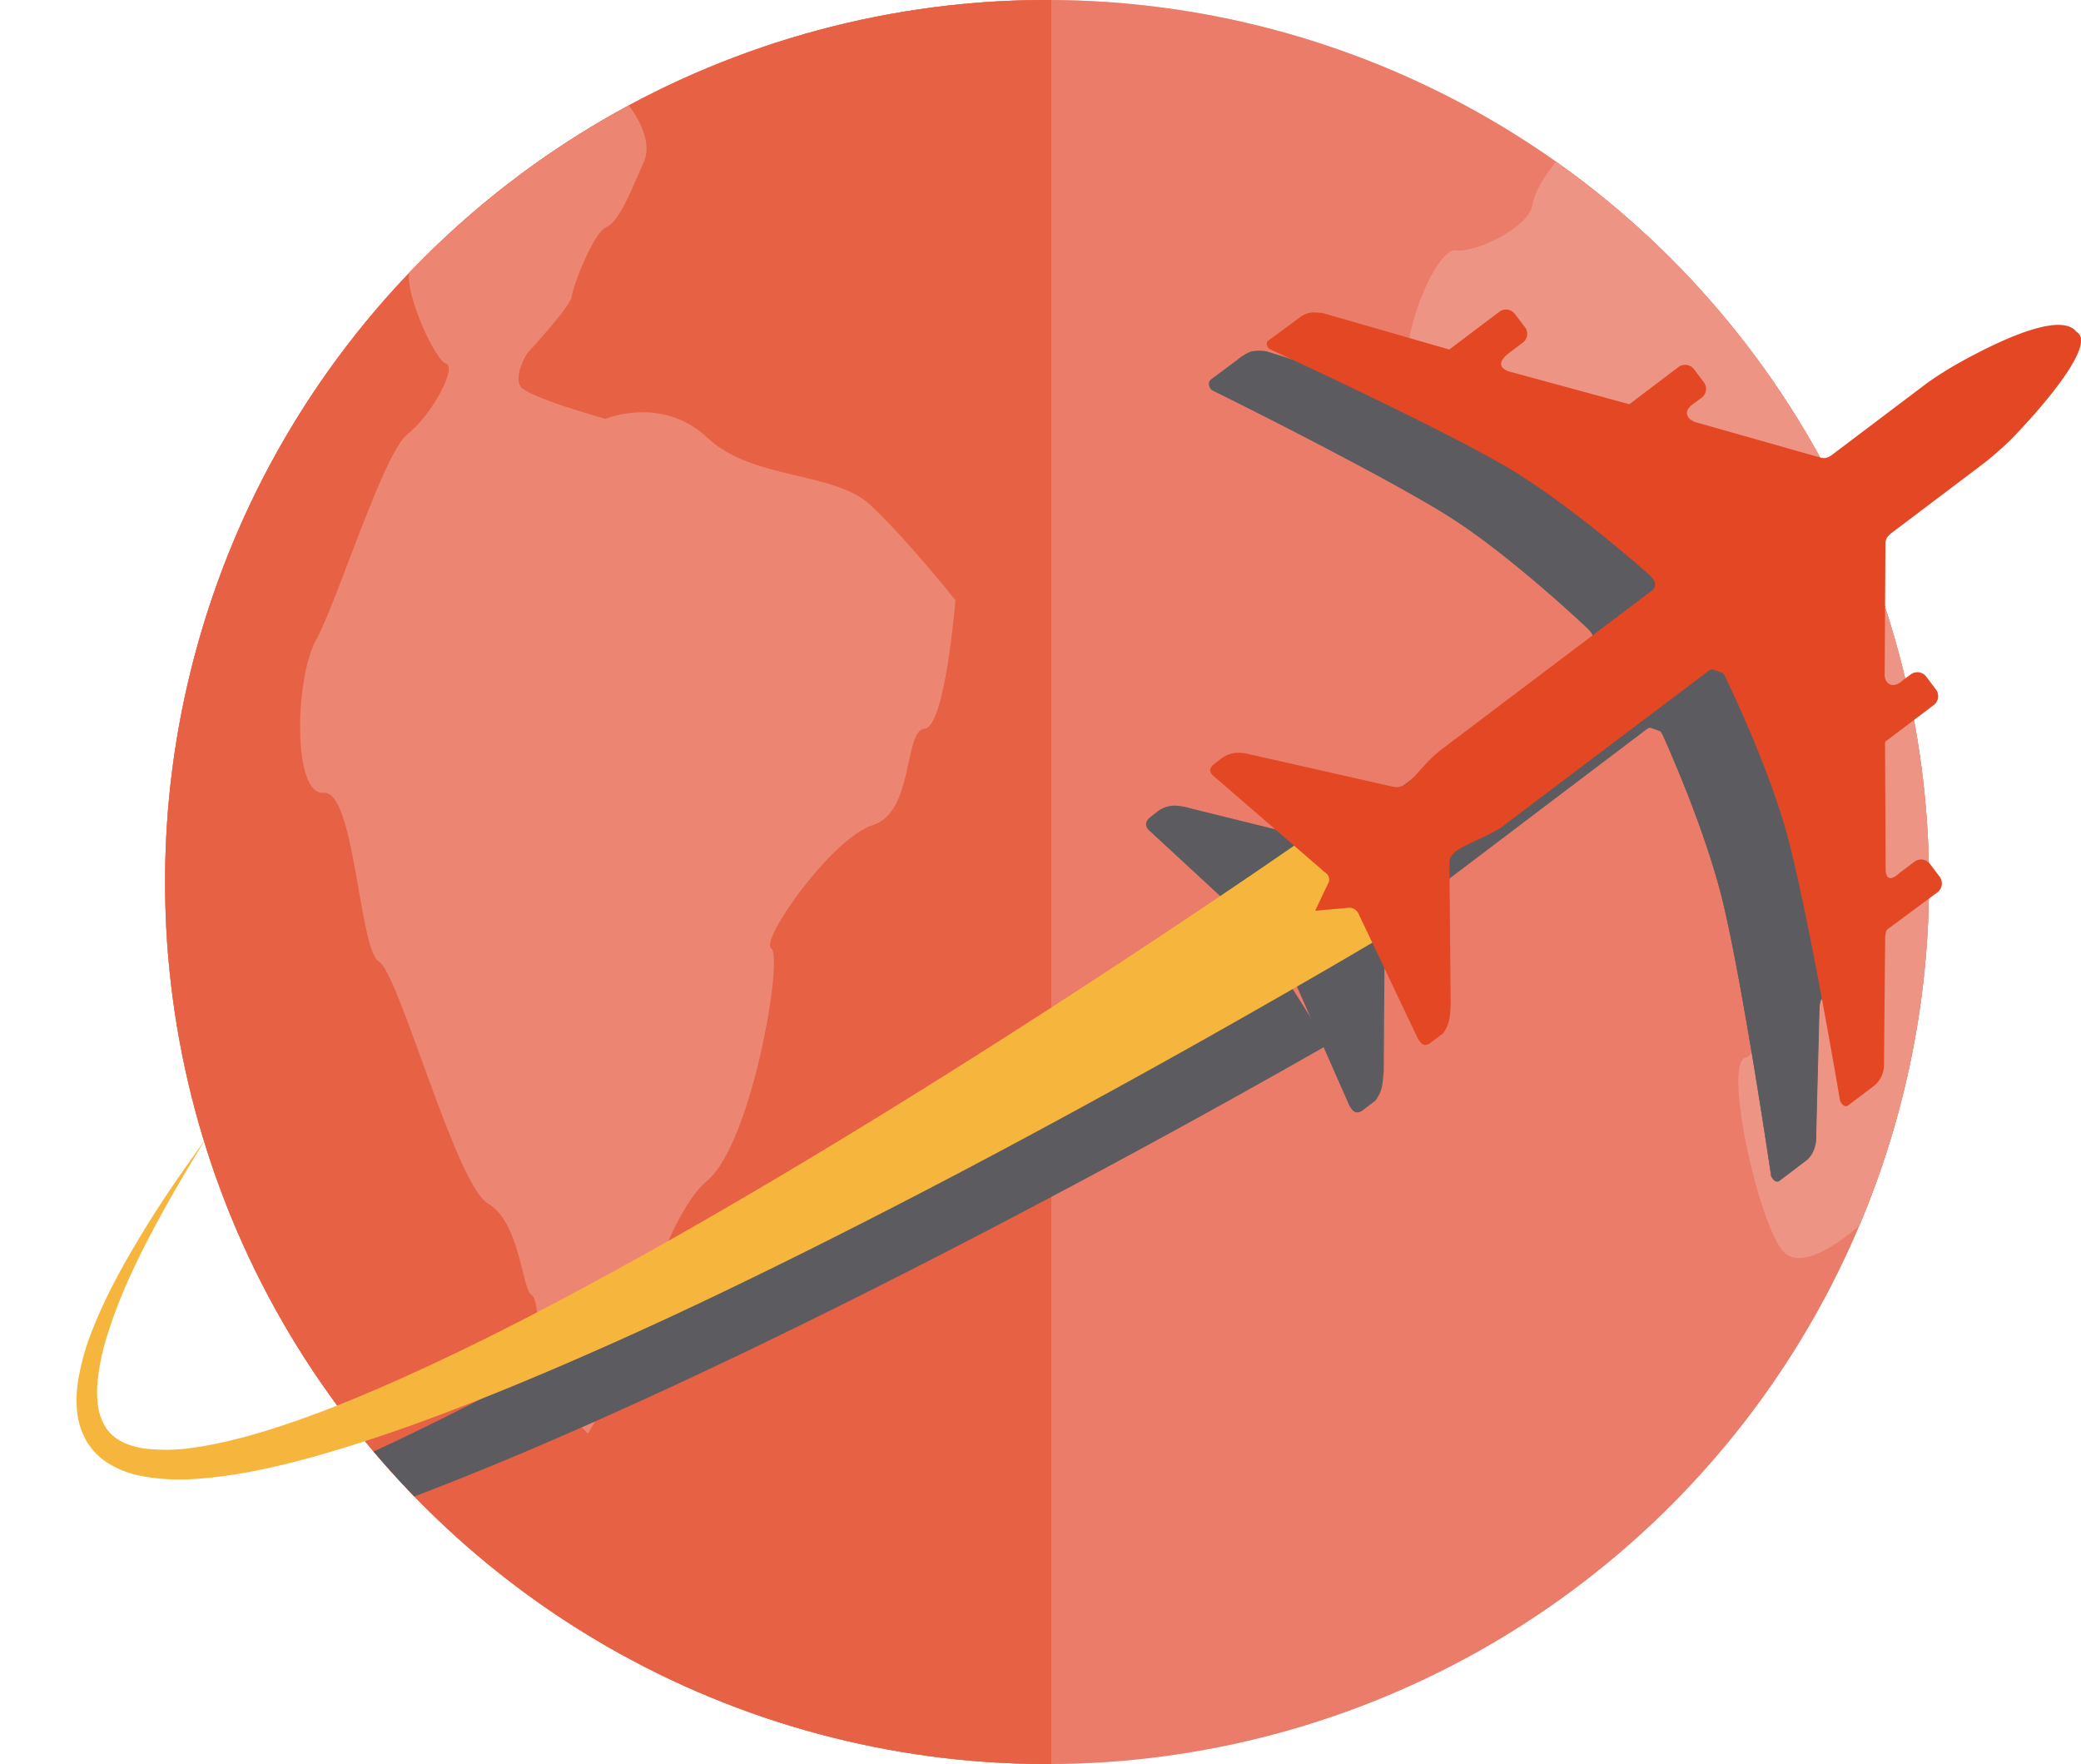 <svg id="Capa_1" data-name="Capa 1" xmlns="http://www.w3.org/2000/svg" viewBox="0 0 681.42 577.57"><defs><style>.cls-2{fill:#ea7c69}.cls-5{fill:#e44723}.cls-8{opacity:.5;fill:#f2aca0}.cls-9{fill:#5c5b5f}</style><clipPath id="clip-path"><circle cx="342.85" cy="288.78" r="288.79" transform="rotate(-45 342.858 288.784)" fill="none"/></clipPath><clipPath id="clip-path-2"><circle class="cls-2" cx="342.85" cy="288.78" r="288.79" transform="rotate(-45 342.858 288.784)"/></clipPath></defs><circle cx="342.85" cy="288.78" r="288.79" transform="rotate(-45 342.858 288.784)" fill-opacity=".3" fill="#e44723"/><g clip-path="url(#clip-path)" opacity=".5"><path class="cls-5" d="M344.24 0h-1.39C183.36 0 54.07 129.29 54.07 288.78s129.29 288.79 288.78 288.79h1.39z"/><path class="cls-5" d="M344.24 0h-1.39C183.36 0 54.07 129.29 54.07 288.78s129.29 288.79 288.78 288.79h1.39z"/><path class="cls-5" d="M205 33.41s9.67 11.11 5.78 19.73-7.88 19.35-12.21 21.2S187.46 94 187.21 97.11s-14.62 18.61-14.62 18.61-4.54 7.28-2.09 10.86 27.76 10.56 27.76 10.56 18.59-7.75 33.37 6.19 41.51 10.89 53.5 22.13 27.72 31.06 27.72 31.06-3.35 41.64-10.12 42.08-3.43 27.34-16.89 31.54-37.29 38-33.27 40.44-6.34 63.81-21 76-26.83 61.65-26.83 61.65l-12.21 21.2-16.29-17s1.15-26.49-2.11-28.37-3.81-23.92-14.33-30-29.19-75.46-35.72-79.22-7.83-56.17-18.12-55.28-9.35-37.66-2.47-50 22-61.19 30-67.46 16.34-22 12.51-23.1-15.49-27.2-11.17-31.64S174 48.07 205 33.41z"/><path class="cls-5" d="M205 33.41s9.67 11.11 5.78 19.73-7.88 19.35-12.21 21.2S187.46 94 187.21 97.11s-14.62 18.61-14.62 18.61-4.54 7.28-2.09 10.86 27.76 10.56 27.76 10.56 18.59-7.75 33.37 6.19 41.51 10.89 53.5 22.13 27.72 31.06 27.72 31.06-3.35 41.64-10.12 42.08-3.43 27.34-16.89 31.54-37.29 38-33.27 40.44-6.34 63.81-21 76-26.83 61.65-26.83 61.65l-12.21 21.2-16.29-17s1.15-26.49-2.11-28.37-3.81-23.92-14.33-30-29.19-75.46-35.72-79.22-7.83-56.17-18.12-55.28-9.35-37.66-2.47-50 22-61.19 30-67.46 16.34-22 12.51-23.1-15.49-27.2-11.17-31.64S174 48.07 205 33.41zM510.86 51.38s-8 8.77-9.08 15.76-18 15.68-25.14 14.84-22.82 36.6-13.46 53 27.19 54 34.27 42 27.89 24.11 50 6.53 36.45 10.24 35.74 15.26-1 32.9 7.13 36.63-10.75 109.85-18.6 110.87 4.37 55.86 12.48 63.79 28.26-12 28.26-12 101.3-213.85-101.6-346.68z"/><path class="cls-5" d="M510.86 51.38s-8 8.77-9.08 15.76-18 15.68-25.14 14.84-22.82 36.6-13.46 53 27.19 54 34.27 42 27.89 24.11 50 6.53 36.45 10.24 35.74 15.26-1 32.9 7.13 36.63-10.75 109.85-18.6 110.87 4.37 55.86 12.48 63.79 28.26-12 28.26-12 101.3-213.85-101.6-346.68zM422.8 323.05S-152.21 686 45 399.92"/><path class="cls-5" d="M434.81 342.08c-5.35 3.09-10.55 6-15.83 9l-15.8 8.84q-15.81 8.77-31.71 17.39-31.79 17.22-63.92 33.75c-42.89 22-86.25 43.13-130.67 62.2-22.22 9.5-44.71 18.49-67.75 26.24-11.53 3.86-23.21 7.4-35.13 10.29-6 1.44-12 2.71-18.11 3.69a131.17 131.17 0 0 1-18.72 1.81 73.21 73.21 0 0 1-9.66-.39 46 46 0 0 1-9.85-2 28.85 28.85 0 0 1-9.42-5.11 22 22 0 0 1-6.45-9A27.86 27.86 0 0 1 0 488.52a47.92 47.92 0 0 1 1.05-9.68 92.21 92.21 0 0 1 5.86-17.64 230.55 230.55 0 0 1 17.48-31.78c6.52-10.11 13.45-19.9 20.62-29.5-6.4 10.13-12.53 20.42-18.2 30.92a227.22 227.22 0 0 0-14.65 32.39A85.61 85.61 0 0 0 8 480a39.81 39.81 0 0 0-.26 8.2 20 20 0 0 0 1.81 7.24c2 4.24 6 6.75 10.92 8a35.24 35.24 0 0 0 7.82 1 64.3 64.3 0 0 0 8.28-.32 120.11 120.11 0 0 0 16.85-3c5.62-1.36 11.21-3 16.77-4.81 11.12-3.64 22.1-7.93 33-12.54 21.73-9.25 43-19.76 64.08-30.77 42.08-22.11 83.17-46.28 123.74-71.28q30.42-18.76 60.42-38.22 15-9.7 29.89-19.58l14.84-9.9c4.91-3.3 9.9-6.66 14.67-9.94z"/><g id="layer1"><g id="rect3052"><path class="cls-5" d="M661.38 125.12c-5.5-7.8-29.81 4.91-40.9 11.29-3.28 2.07-6.3 3.88-9.17 6.06l-30.63 23.24c-1.8 1.25-2.54 1.25-4.26.72L536 154c-2.47-1.07-4.19-3.6-.22-6.32l2.74-2.07a3.89 3.89 0 0 0 .46-5.31l-2.85-4a3.58 3.58 0 0 0-5-1.17L515 147.25c-.48.38-.6.31-1.2.13l-38.74-11.51c-3.53-1.52-2.66-3.71.05-6l5-3.79a3.87 3.87 0 0 0 .46-5.3l-2.85-4a3.58 3.58 0 0 0-5-1.17l-16.63 12.59c-.21.15-.3.07-.49 0l-40.92-12.83c-3.25-.33-4.9-.74-8.17 1.86l-9.4 7c-1.43.73-.95 2.52.15 3.21 0 0 59.8 29.55 80 43s42.54 34.76 42.54 34.76c1.75 1.63 3 3.31 1.8 5.36l-67.4 51.13-2.8 2.13c-8.34 6.4-10.76 14-16.45 12.48l-47.41-11.8c-3-.6-5.24-.59-8.14 1.27l-2.86 2.23c-1.29 1.13-1.55 2.26-.35 3.62l36.31 33.53a2.8 2.8 0 0 1 1.17 3.12l-4.67 9.8 11.25-.87a3.51 3.51 0 0 1 3 2.26l18.65 42.38c.95 1.7 1.88 3 3.81 1.81l4.43-3.36c2.46-3.14 2.41-6.3 2.71-9.88l.34-48.22c.43-4.81 7.74-5.91 16.88-11.32l2.79-2.12 66.57-50.51.35-.14.35-.1a32.33 32.33 0 0 1 3.66 1.35c.09.13.44.72.52.88 0 0 11.85 25.79 18.54 50S580 385 580 385c.63 1.32 1.47 2.19 2.54 1.61l8.67-6.58c2.37-1.69 3.28-4.9 3.36-6.8l1.09-43.77c.31-1.71.34-2.07.91-2.54l16.47-12.5a3.91 3.91 0 0 0 .44-5.33l-2.85-4a3.56 3.56 0 0 0-5-1.15l-5 3.79c-2.76 2.58-4.52 2.47-4.67-.79l.47-42.47c0-.95-.07-1.11.36-1.42l16-12.15a3.91 3.91 0 0 0 .45-5.33l-2.85-4a3.56 3.56 0 0 0-5-1.15l-2.74 2.07c-3.49 3.35-6.35 1-5.92-2.43l.93-43.56a4.37 4.37 0 0 1 1.87-3.82l30.71-23.3a111.08 111.08 0 0 0 8.74-7.67c9.61-9.79 29.32-32.35 22.38-36.54z"/><path class="cls-5" d="M662.81 127.88l-1.77-2.4c-1.75-2.37-4.87-2.48-7.67-2.21a40 40 0 0 0-8.43 2 120.32 120.32 0 0 0-16 7.06c-2.6 1.34-5.17 2.75-7.7 4.2s-5 3.07-7.4 4.71-4.69 3.5-7 5.25l-7 5.33-14 10.64-3.51 2.66c-.6.44-1.13.9-1.81 1.31a4.25 4.25 0 0 1-2.3.77 8.29 8.29 0 0 1-2.28-.49l-2.1-.65-4.21-1.3-33.78-10.36a5.3 5.3 0 0 1-2.39-1.9 3 3 0 0 1-.45-1.58 3.27 3.27 0 0 1 .46-1.55 7.33 7.33 0 0 1 2.13-2.1l2.24-1.7a4.72 4.72 0 0 0 1-.85 3 3 0 0 0 .5-1.11 3.78 3.78 0 0 0-.29-2.45 7.3 7.3 0 0 0-.72-1.13l-.81-1.15-1.63-2.3a3.85 3.85 0 0 0-2-1.51 2.72 2.72 0 0 0-2.33.28l-4.56 3.36-9 6.82-2.25 1.7-.57.43a1.71 1.71 0 0 1-.41.24 1.16 1.16 0 0 1-.58 0c-.55-.14-.92-.27-1.4-.4l-5.4-1.61-10.82-3.22-21.57-6.4h-.05a6.5 6.5 0 0 1-1.5-.87 2.81 2.81 0 0 1-1-1.58 2.74 2.74 0 0 1 .36-1.84 5.81 5.81 0 0 1 1-1.39 17.38 17.38 0 0 1 2.55-2.12l2.6-2a15.58 15.58 0 0 0 1.23-1 3 3 0 0 0 .71-1.23 3.83 3.83 0 0 0-.37-2.84c-.52-.84-1.22-1.76-1.83-2.64l-.94-1.33a5.77 5.77 0 0 0-1-1.18 3.3 3.3 0 0 0-2.67-.86 2.74 2.74 0 0 0-1.28.6l-1.3 1-5.2 3.94-5.2 3.94-2.6 2-1.3 1-.65.49-.16.13a1.5 1.5 0 0 1-.24.15.73.73 0 0 1-.44.06h-.2l-40.92-12.84h.08c-1.7-.17-3.38-.47-4.9 0a15.92 15.92 0 0 0-4.2 2.63l-8.2 6.08a1.15 1.15 0 0 0-.66 1.22 1.88 1.88 0 0 0 .85 1.32q17 8.47 33.89 17.24c11.22 5.87 22.43 11.78 33.42 18.1 5.5 3.15 11 6.41 16.14 10.08S491.11 180.05 496 184s9.75 8.1 14.49 12.3q3.57 3.15 7.05 6.38c1.16 1.1 2.34 2.11 3.45 3.32a5.25 5.25 0 0 1 1.25 2.18 3.36 3.36 0 0 1-.43 2.52v.06l-66.48 50.42c-1.38 1.05-2.79 2.09-4.14 3.16a39.43 39.43 0 0 0-3.84 3.47c-1.22 1.22-2.36 2.53-3.52 3.83a28.53 28.53 0 0 1-3.75 3.7 5.8 5.8 0 0 1-5.14 1.17l-5.06-1.26-10.12-2.52-20.23-5.05-10.12-2.52a18.56 18.56 0 0 0-5.07-.81 9 9 0 0 0-4.74 1.57l-1.54 1.2c-.5.41-1 .8-1.51 1.21a2.42 2.42 0 0 0-.83 1.5 2.35 2.35 0 0 0 .7 1.56l19.46 18 9.72 9 4.87 4.5 2.44 2.24a3.54 3.54 0 0 1 1 1.43 3.09 3.09 0 0 1 0 1.78l-4.66 9.78-.25-.36 11.25-.87a3.69 3.69 0 0 1 2 .74 3.56 3.56 0 0 1 1.26 1.69l18.64 42.39a5.71 5.71 0 0 0 1.42 1.86 1.82 1.82 0 0 0 2.07-.14l4.43-3.36a10.87 10.87 0 0 0 2.11-4.6 43.78 43.78 0 0 0 .56-5.16l.35-48.21a5.22 5.22 0 0 1 1-2.51 9.08 9.08 0 0 1 2-1.77 35.75 35.75 0 0 1 4.65-2.47 102 102 0 0 0 9.33-4.73l69.37-52.61H539.65v.05h-.23l.13-.1.1.13h-.24l.14-.12.11.14h-.24l.15-.11.1.15-.22-.06a3.77 3.77 0 0 1 .59-.22h.17a.83.83 0 0 1 .22 0l.3.1 1.15.4 1.14.42.57.23.29.13c.18.09.19.21.25.29a16.53 16.53 0 0 1 1.09 2.19l1 2.22q1.93 4.46 3.78 9c2.44 6 4.78 12 6.95 18.13s4.18 12.26 5.92 18.49 3 12.59 4.35 18.93c2.53 12.7 4.73 25.45 6.85 38.22s4.1 25.56 6 38.36a4.49 4.49 0 0 0 .93 1.37 1.36 1.36 0 0 0 .69.34 1.16 1.16 0 0 0 .75-.15l6.22-4.73c1-.79 2.11-1.55 3.08-2.38a8.32 8.32 0 0 0 2.06-3.21 10.19 10.19 0 0 0 .65-3.79l.1-3.91.19-7.81.79-31.23c.09-.47.17-.95.27-1.42a2.77 2.77 0 0 1 .26-.71 1.92 1.92 0 0 1 .52-.54L599 325l4.61-3.5 9.22-7a3.25 3.25 0 0 0 1.43-2.33 4.35 4.35 0 0 0-.56-2.73c-1.08-1.57-2.2-3.17-3.33-4.71a3.87 3.87 0 0 0-2.41-1.35 3.22 3.22 0 0 0-2.6.86l-4.61 3.5a8.34 8.34 0 0 1-2.34 1.65 1.71 1.71 0 0 1-1.45 0 1.88 1.88 0 0 1-.81-1.19 10.14 10.14 0 0 1-.18-2.85v-2.85l.13-11.4.26-22.78v-4.28a2.31 2.31 0 0 1 .05-.73c.1-.26.34-.38.52-.52l4.54-3.45 9.08-6.88 2.26-1.72a3.31 3.31 0 0 0 1.19-2.45 4.35 4.35 0 0 0-.74-2.66l-1.64-2.33c-.56-.76-1.06-1.58-1.68-2.29a3.85 3.85 0 0 0-2.45-1.24 3.07 3.07 0 0 0-1.37.19 4.72 4.72 0 0 0-1.18.75l-2.27 1.72a7.19 7.19 0 0 1-1.9 1.32 3 3 0 0 1-2.28.13 2.9 2.9 0 0 1-1.58-1.64 4.82 4.82 0 0 1-.25-2.29l.52-24 .26-12 .13-6a15 15 0 0 1 .21-3 4.75 4.75 0 0 1 1.71-2.42l19-14.4L628 171l2.37-1.8 2.31-1.89c1.52-1.27 3-2.57 4.48-3.92 2.9-2.72 5.57-5.67 8.23-8.61s5.23-6 7.68-9.1a90.27 90.27 0 0 0 6.81-9.77 27 27 0 0 0 2.49-5.4 8.44 8.44 0 0 0 .44-2.63zm-1.43-2.76a3 3 0 0 1 1.43 2.48 8.13 8.13 0 0 1-.42 2.93 28.31 28.31 0 0 1-2.49 5.39 89.33 89.33 0 0 1-6.8 9.78c-2.46 3.12-5 6.15-7.68 9.11s-5.33 5.89-8.23 8.61c-1.45 1.35-3 2.65-4.48 3.93l-2.3 1.89L628 171l-9.49 7.21-19 14.41a4.75 4.75 0 0 0-1.7 2.38 15.61 15.61 0 0 0-.2 3l-.13 6-.25 12-.5 24a4.77 4.77 0 0 0 .24 2.25 2.77 2.77 0 0 0 1.53 1.58 2.9 2.9 0 0 0 2.2-.13 7.3 7.3 0 0 0 1.87-1.3l2.27-1.72a5.08 5.08 0 0 1 1.21-.77 3.27 3.27 0 0 1 1.42-.19 3.94 3.94 0 0 1 2.52 1.27c.64.73 1.12 1.54 1.69 2.3l1.64 2.33a4.5 4.5 0 0 1 .77 2.73 3.48 3.48 0 0 1-1.23 2.53l-2.27 1.72-9.08 6.9-4.53 3.44c-.19.15-.41.27-.48.47a2.52 2.52 0 0 0 0 .68v4.28l-.24 22.78-.12 11.4v2.85a9.77 9.77 0 0 0 .17 2.81 1.74 1.74 0 0 0 .74 1.09 1.54 1.54 0 0 0 1.31 0 8.29 8.29 0 0 0 2.29-1.62l4.61-3.5a4.16 4.16 0 0 1 1.25-.75 3.2 3.2 0 0 1 1.47-.15 4.11 4.11 0 0 1 2.52 1.41c1.16 1.57 2.25 3.13 3.35 4.74a4.52 4.52 0 0 1 .59 2.83 3.46 3.46 0 0 1-1.5 2.45l-9.22 7-4.6 3.5-2.31 1.75a1.74 1.74 0 0 0-.71 1.14c-.1.47-.18.94-.27 1.42l-.83 31.19-.19 7.81-.1 3.91a10.42 10.42 0 0 1-.66 3.86 8.49 8.49 0 0 1-2.11 3.3c-1 .86-2.07 1.6-3.1 2.4l-6.22 4.72a1.38 1.38 0 0 1-.89.19 1.64 1.64 0 0 1-.82-.41 4.75 4.75 0 0 1-1-1.44q-2.83-19.2-6-38.36c-2.13-12.76-4.34-25.51-6.87-38.2-1.31-6.34-2.63-12.68-4.36-18.91s-3.76-12.37-5.93-18.47-4.51-12.12-7-18.11q-1.85-4.48-3.78-8.93l-1-2.22a16 16 0 0 0-1.07-2.15c-.05-.08-.1-.19-.12-.17l-.26-.12-.56-.22-1.14-.42-1.14-.4-.28-.09h-.2a2.79 2.79 0 0 0-.55.2l-.13.06-.08-.12h.25l-.13.1-.11-.13h.25l-.13.12-.12-.14h.24l-.13.1-.1-.14.09.06h.15L470.22 291c-3 1.78-6.2 3.28-9.36 4.75a35.38 35.38 0 0 0-4.6 2.44 8.56 8.56 0 0 0-1.9 1.69 4.57 4.57 0 0 0-.92 2.29l-.33 48.22a42.09 42.09 0 0 1-.56 5.21 11.28 11.28 0 0 1-2.2 4.79l-4.42 3.36a3.49 3.49 0 0 1-1.24.46 1.9 1.9 0 0 1-1.33-.34 6 6 0 0 1-1.56-2l-18.67-42.38a3.26 3.26 0 0 0-2.79-2.09l-11.25.88h-.44l.19-.4 4.66-9.78v.05a2.6 2.6 0 0 0 0-1.49 3 3 0 0 0-.88-1.22l-2.44-2.24-4.87-4.49-9.74-9-19.47-18a2.81 2.81 0 0 1-.83-1.94 2.89 2.89 0 0 1 1-1.87c.52-.47 1-.83 1.55-1.24l1.54-1.22a9.52 9.52 0 0 1 5-1.66 18.78 18.78 0 0 1 5.2.82l10.13 2.51 20.24 5 10.07 2.65 5 1.24a5.2 5.2 0 0 0 4.64-1.08 27.12 27.12 0 0 0 3.65-3.62c1.16-1.3 2.31-2.61 3.54-3.86a43.34 43.34 0 0 1 3.89-3.52c1.37-1.08 2.77-2.11 4.15-3.17l66.45-50.46-.08.1a2.7 2.7 0 0 0 .35-2 4.66 4.66 0 0 0-1.1-1.9c-1-1.12-2.26-2.18-3.4-3.26-2.33-2.14-4.67-4.27-7.05-6.36-4.74-4.19-9.56-8.3-14.48-12.28s-9.94-7.84-15.12-11.46-10.6-6.89-16.09-10c-11-6.3-22.19-12.2-33.42-18.07s-22.53-11.57-33.87-17.2a2.65 2.65 0 0 1-1.2-1.88 2 2 0 0 1 .21-1.18 2.12 2.12 0 0 1 .86-.82h-.05l8.19-6.09a16.61 16.61 0 0 1 4.43-2.75 12.61 12.61 0 0 1 5.22-.08h.08l40.92 12.82h-.05.2-.05l.1-.07.17-.13.65-.49 1.3-1 2.59-2 5.2-3.94 5.19-4 1.3-1a3.52 3.52 0 0 1 1.65-.75 4.13 4.13 0 0 1 3.35 1 6.71 6.71 0 0 1 1.1 1.32l.94 1.33c.63.92 1.26 1.72 1.88 2.73a4.62 4.62 0 0 1 .44 3.46 3.75 3.75 0 0 1-.91 1.58 14.06 14.06 0 0 1-1.32 1l-2.59 2a18.44 18.44 0 0 0-2.46 2.05 3.22 3.22 0 0 0-1.18 2.49c.16.83 1.11 1.43 2 1.84h-.05l21.63 6.42 10.82 3.22 5.41 1.6c.43.12.95.29 1.31.38h.12a.78.78 0 0 0 .19-.12l.56-.42 2.24-1.71 9-6.82 4.53-3.42a3.62 3.62 0 0 1 3.08-.39 4.74 4.74 0 0 1 2.44 1.84l1.63 2.31.81 1.15a8.68 8.68 0 0 1 .8 1.25 4.74 4.74 0 0 1 .36 3 3.85 3.85 0 0 1-.66 1.44 5.16 5.16 0 0 1-1.13 1l-2.23 1.97a6.77 6.77 0 0 0-1.87 1.82 2 2 0 0 0 0 2.21 4.44 4.44 0 0 0 2 1.54l33.66 10.36 4.21 1.3 2.1.64a7.52 7.52 0 0 0 2 .46 3.41 3.41 0 0 0 1.8-.63c.58-.35 1.16-.85 1.75-1.28l3.5-2.66 14-10.65 7-5.32c2.36-1.76 4.63-3.59 7.07-5.28s4.93-3.21 7.45-4.76 5.14-2.87 7.75-4.23a124 124 0 0 1 16.17-7.13 41.5 41.5 0 0 1 8.65-2.08 14.68 14.68 0 0 1 4.53.13 7.32 7.32 0 0 1 2.2.82 5.15 5.15 0 0 1 1 .7 6.94 6.94 0 0 1 .74.82z"/></g></g></g><circle class="cls-2" cx="342.85" cy="288.78" r="288.79" transform="rotate(-45 342.858 288.784)"/><g clip-path="url(#clip-path-2)"><path d="M344.24 0h-1.39C183.36 0 54.07 129.29 54.07 288.78s129.29 288.79 288.78 288.79h1.39z" opacity=".5" fill="#e44723"/><path class="cls-8" d="M205 33.41s9.67 11.11 5.78 19.73-7.88 19.35-12.21 21.2S187.46 94 187.21 97.11s-14.62 18.61-14.62 18.61-4.54 7.28-2.09 10.86 27.76 10.56 27.76 10.56 18.59-7.75 33.37 6.19 41.51 10.89 53.5 22.13 27.72 31.06 27.72 31.06-3.35 41.64-10.12 42.08-3.43 27.34-16.89 31.54-37.29 38-33.27 40.44-6.34 63.81-21 76-26.83 61.65-26.83 61.65l-12.21 21.2-16.29-17s1.15-26.49-2.11-28.37-3.81-23.92-14.33-30-29.19-75.46-35.72-79.22-7.83-56.17-18.12-55.28-9.35-37.66-2.47-50 22-61.19 30-67.46 16.34-22 12.51-23.1-15.49-27.2-11.17-31.64S174 48.07 205 33.41zM510.86 51.38s-8 8.77-9.08 15.76-18 15.68-25.14 14.84-22.82 36.6-13.46 53 27.19 54 34.27 42 27.89 24.11 50 6.53 36.45 10.24 35.74 15.26-1 32.9 7.13 36.63-10.75 109.85-18.6 110.87 4.37 55.86 12.48 63.79 28.26-12 28.26-12 101.3-213.85-101.6-346.68z"/><path class="cls-9" d="M434.81 342.08c-5.35 3.09-10.55 6-15.83 9l-15.8 8.84q-15.81 8.77-31.71 17.39-31.79 17.22-63.92 33.75c-42.89 22-86.25 43.13-130.67 62.2-22.22 9.5-44.71 18.49-67.75 26.24-11.53 3.86-23.21 7.4-35.13 10.29-6 1.44-12 2.71-18.11 3.69a131.17 131.17 0 0 1-18.72 1.81 73.21 73.21 0 0 1-9.66-.39 46 46 0 0 1-9.85-2 28.85 28.85 0 0 1-9.42-5.11 22 22 0 0 1-6.45-9A27.86 27.86 0 0 1 0 488.52a47.92 47.92 0 0 1 1.05-9.68 92.21 92.21 0 0 1 5.86-17.64 230.55 230.55 0 0 1 17.48-31.78c6.52-10.11 13.45-19.9 20.62-29.5-6.4 10.13-12.53 20.42-18.2 30.92a227.22 227.22 0 0 0-14.65 32.39A85.61 85.61 0 0 0 8 480a39.81 39.81 0 0 0-.26 8.2 20 20 0 0 0 1.81 7.24c2 4.24 6 6.75 10.92 8a35.24 35.24 0 0 0 7.82 1 64.3 64.3 0 0 0 8.28-.32 120.11 120.11 0 0 0 16.85-3c5.62-1.36 11.21-3 16.77-4.81 11.12-3.64 22.1-7.93 33-12.54 21.73-9.25 43-19.76 64.08-30.77 42.08-22.11 83.17-46.28 123.74-71.28q30.42-18.76 60.42-38.22 15-9.7 29.89-19.58l14.84-9.9c4.91-3.3 9.9-6.66 14.67-9.94z"/><g id="layer1-2" data-name="layer1"><g id="rect3052-2" data-name="rect3052"><path class="cls-9" d="M661.38 125.12c-5.5-7.8-29.81 4.91-40.9 11.29-3.28 2.07-6.3 3.88-9.17 6.06l-30.63 23.24c-1.8 1.25-2.54 1.25-4.26.72L536 154c-2.47-1.07-4.19-3.6-.22-6.32l2.74-2.07a3.89 3.89 0 0 0 .46-5.31l-2.85-4a3.58 3.58 0 0 0-5-1.17L515 147.25c-.48.38-.6.31-1.2.13l-38.74-11.51c-3.53-1.52-2.66-3.71.05-6l5-3.79a3.87 3.87 0 0 0 .46-5.3l-2.85-4a3.58 3.58 0 0 0-5-1.17l-16.63 12.59c-.21.15-.3.07-.49 0l-40.92-12.83c-3.25-.33-4.9-.74-8.17 1.86l-9.4 7c-1.43.73-.95 2.52.15 3.21 0 0 59.8 29.55 80 43s42.54 34.76 42.54 34.76c1.75 1.63 3 3.31 1.8 5.36l-67.4 51.13-2.8 2.13c-8.34 6.4-10.76 14-16.45 12.48l-47.41-11.8c-3-.6-5.24-.59-8.14 1.27l-2.86 2.23c-1.29 1.13-1.55 2.26-.35 3.62l36.31 33.53a2.8 2.8 0 0 1 1.17 3.12l-4.67 9.8 11.25-.87a3.51 3.51 0 0 1 3 2.26l18.65 42.38c.95 1.7 1.88 3 3.81 1.81l4.43-3.36c2.46-3.14 2.41-6.3 2.71-9.88l.34-48.22c.43-4.81 7.74-5.91 16.88-11.32l2.79-2.12 66.57-50.51.35-.14.35-.1a32.33 32.33 0 0 1 3.66 1.35c.09.13.44.72.52.88 0 0 11.85 25.79 18.54 50S580 385 580 385c.63 1.32 1.47 2.19 2.54 1.61l8.67-6.58c2.37-1.69 3.28-4.9 3.36-6.8l1.09-43.77c.31-1.71.34-2.07.91-2.54l16.47-12.5a3.91 3.91 0 0 0 .44-5.33l-2.85-4a3.56 3.56 0 0 0-5-1.15l-5 3.79c-2.76 2.58-4.52 2.47-4.67-.79l.47-42.47c0-.95-.07-1.11.36-1.42l16-12.15a3.91 3.91 0 0 0 .45-5.33l-2.85-4a3.56 3.56 0 0 0-5-1.15l-2.74 2.07c-3.49 3.35-6.35 1-5.92-2.43l.93-43.56a4.37 4.37 0 0 1 1.87-3.82l30.71-23.3a111.08 111.08 0 0 0 8.74-7.67c9.61-9.79 29.32-32.35 22.38-36.54z"/><path class="cls-9" d="M662.81 127.88l-1.77-2.4c-1.75-2.37-4.87-2.48-7.67-2.21a40 40 0 0 0-8.43 2 120.32 120.32 0 0 0-16 7.06c-2.6 1.34-5.17 2.75-7.7 4.2s-5 3.07-7.4 4.71-4.69 3.5-7 5.25l-7 5.33-14 10.64-3.51 2.66c-.6.44-1.13.9-1.81 1.31a4.25 4.25 0 0 1-2.3.77 8.29 8.29 0 0 1-2.28-.49l-2.1-.65-4.21-1.3-33.78-10.36a5.3 5.3 0 0 1-2.39-1.9 3 3 0 0 1-.45-1.58 3.27 3.27 0 0 1 .46-1.55 7.33 7.33 0 0 1 2.13-2.1l2.24-1.7a4.72 4.72 0 0 0 1-.85 3 3 0 0 0 .5-1.11 3.78 3.78 0 0 0-.29-2.45 7.3 7.3 0 0 0-.72-1.13l-.81-1.15-1.63-2.3a3.85 3.85 0 0 0-2-1.51 2.72 2.72 0 0 0-2.33.28l-4.56 3.36-9 6.82-2.25 1.7-.57.43a1.71 1.71 0 0 1-.41.24 1.16 1.16 0 0 1-.58 0c-.55-.14-.92-.27-1.4-.4l-5.4-1.61-10.82-3.22-21.57-6.4h-.05a6.5 6.5 0 0 1-1.5-.87 2.81 2.81 0 0 1-1-1.58 2.74 2.74 0 0 1 .36-1.84 5.81 5.81 0 0 1 1-1.39 17.38 17.38 0 0 1 2.55-2.12l2.6-2a15.58 15.58 0 0 0 1.23-1 3 3 0 0 0 .71-1.23 3.83 3.83 0 0 0-.37-2.84c-.52-.84-1.22-1.76-1.83-2.64l-.94-1.33a5.77 5.77 0 0 0-1-1.18 3.3 3.3 0 0 0-2.67-.86 2.74 2.74 0 0 0-1.28.6l-1.3 1-5.2 3.94-5.2 3.94-2.6 2-1.3 1-.65.49-.16.13a1.5 1.5 0 0 1-.24.15.73.73 0 0 1-.44.06h-.2l-40.92-12.84h.08c-1.7-.17-3.38-.47-4.9 0a15.92 15.92 0 0 0-4.2 2.63l-8.2 6.08a1.15 1.15 0 0 0-.66 1.22 1.88 1.88 0 0 0 .85 1.32q17 8.47 33.89 17.24c11.22 5.87 22.43 11.78 33.42 18.1 5.5 3.15 11 6.41 16.14 10.08S491.11 180.05 496 184s9.75 8.1 14.49 12.3q3.57 3.15 7.05 6.38c1.16 1.1 2.34 2.11 3.45 3.32a5.25 5.25 0 0 1 1.25 2.18 3.36 3.36 0 0 1-.43 2.52v.06l-66.48 50.42c-1.38 1.05-2.79 2.09-4.14 3.16a39.43 39.43 0 0 0-3.84 3.47c-1.22 1.22-2.36 2.53-3.52 3.83a28.53 28.53 0 0 1-3.75 3.7 5.8 5.8 0 0 1-5.14 1.17l-5.06-1.26-10.12-2.52-20.23-5.05-10.12-2.52a18.56 18.56 0 0 0-5.07-.81 9 9 0 0 0-4.74 1.57l-1.54 1.2c-.5.41-1 .8-1.51 1.21a2.42 2.42 0 0 0-.83 1.5 2.35 2.35 0 0 0 .7 1.56l19.46 18 9.72 9 4.87 4.5 2.44 2.24a3.54 3.54 0 0 1 1 1.43 3.09 3.09 0 0 1 0 1.78l-4.66 9.78-.25-.36 11.25-.87a3.69 3.69 0 0 1 2 .74 3.56 3.56 0 0 1 1.26 1.69l18.64 42.39a5.71 5.71 0 0 0 1.42 1.86 1.82 1.82 0 0 0 2.07-.14l4.43-3.36a10.87 10.87 0 0 0 2.11-4.6 43.78 43.78 0 0 0 .56-5.16l.35-48.21a5.22 5.22 0 0 1 1-2.51 9.08 9.08 0 0 1 2-1.77 35.75 35.75 0 0 1 4.65-2.47 102 102 0 0 0 9.33-4.73l69.37-52.61H539.65v.05h-.23l.13-.1.1.13h-.24l.14-.12.11.14h-.24l.15-.11.1.15-.22-.06a3.77 3.77 0 0 1 .59-.22h.17a.83.83 0 0 1 .22 0l.3.1 1.15.4 1.14.42.57.23.29.13c.18.09.19.21.25.29a16.53 16.53 0 0 1 1.09 2.19l1 2.22q1.93 4.46 3.78 9c2.44 6 4.78 12 6.95 18.13s4.18 12.26 5.92 18.49 3 12.59 4.35 18.93c2.53 12.7 4.73 25.45 6.85 38.22s4.1 25.56 6 38.36a4.49 4.49 0 0 0 .93 1.37 1.36 1.36 0 0 0 .69.34 1.16 1.16 0 0 0 .75-.15l6.22-4.73c1-.79 2.11-1.55 3.08-2.38a8.32 8.32 0 0 0 2.06-3.21 10.19 10.19 0 0 0 .65-3.79l.1-3.91.19-7.81.79-31.23c.09-.47.17-.95.27-1.42a2.77 2.77 0 0 1 .26-.71 1.92 1.92 0 0 1 .52-.54L599 325l4.61-3.5 9.22-7a3.25 3.25 0 0 0 1.43-2.33 4.35 4.35 0 0 0-.56-2.73c-1.08-1.57-2.2-3.17-3.33-4.71a3.87 3.87 0 0 0-2.41-1.35 3.22 3.22 0 0 0-2.6.86l-4.61 3.5a8.34 8.34 0 0 1-2.34 1.65 1.71 1.71 0 0 1-1.45 0 1.88 1.88 0 0 1-.81-1.19 10.14 10.14 0 0 1-.18-2.85v-2.85l.13-11.4.26-22.78v-4.28a2.31 2.31 0 0 1 .05-.73c.1-.26.34-.38.52-.52l4.54-3.45 9.08-6.88 2.26-1.72a3.31 3.31 0 0 0 1.19-2.45 4.35 4.35 0 0 0-.74-2.66l-1.64-2.33c-.56-.76-1.06-1.58-1.68-2.29a3.85 3.85 0 0 0-2.45-1.24 3.07 3.07 0 0 0-1.37.19 4.72 4.72 0 0 0-1.18.75l-2.27 1.72a7.19 7.19 0 0 1-1.9 1.32 3 3 0 0 1-2.28.13 2.9 2.9 0 0 1-1.58-1.64 4.82 4.82 0 0 1-.25-2.29l.52-24 .26-12 .13-6a15 15 0 0 1 .21-3 4.75 4.75 0 0 1 1.71-2.42l19-14.4L628 171l2.37-1.8 2.31-1.89c1.52-1.27 3-2.57 4.48-3.92 2.9-2.72 5.57-5.67 8.23-8.61s5.23-6 7.68-9.1a90.27 90.27 0 0 0 6.81-9.77 27 27 0 0 0 2.49-5.4 8.44 8.44 0 0 0 .44-2.63zm-1.43-2.76a3 3 0 0 1 1.43 2.48 8.13 8.13 0 0 1-.42 2.93 28.31 28.31 0 0 1-2.49 5.39 89.33 89.33 0 0 1-6.8 9.78c-2.46 3.12-5 6.15-7.68 9.11s-5.33 5.89-8.23 8.61c-1.45 1.35-3 2.65-4.48 3.93l-2.3 1.89L628 171l-9.49 7.21-19 14.41a4.75 4.75 0 0 0-1.7 2.38 15.61 15.61 0 0 0-.2 3l-.13 6-.25 12-.5 24a4.77 4.77 0 0 0 .24 2.25 2.77 2.77 0 0 0 1.53 1.58 2.9 2.9 0 0 0 2.2-.13 7.3 7.3 0 0 0 1.87-1.3l2.27-1.72a5.08 5.08 0 0 1 1.21-.77 3.27 3.27 0 0 1 1.42-.19 3.94 3.94 0 0 1 2.52 1.27c.64.73 1.12 1.54 1.69 2.3l1.64 2.33a4.5 4.5 0 0 1 .77 2.73 3.48 3.48 0 0 1-1.23 2.53l-2.27 1.72-9.08 6.9-4.53 3.44c-.19.15-.41.27-.48.47a2.52 2.52 0 0 0 0 .68v4.28l-.24 22.78-.12 11.4v2.85a9.77 9.77 0 0 0 .17 2.81 1.74 1.74 0 0 0 .74 1.09 1.54 1.54 0 0 0 1.31 0 8.29 8.29 0 0 0 2.29-1.62l4.61-3.5a4.16 4.16 0 0 1 1.25-.75 3.2 3.2 0 0 1 1.47-.15 4.11 4.11 0 0 1 2.52 1.41c1.16 1.57 2.25 3.13 3.35 4.74a4.52 4.52 0 0 1 .59 2.83 3.46 3.46 0 0 1-1.5 2.45l-9.22 7-4.6 3.5-2.31 1.75a1.74 1.74 0 0 0-.71 1.14c-.1.47-.18.94-.27 1.42l-.83 31.19-.19 7.81-.1 3.91a10.42 10.42 0 0 1-.66 3.86 8.49 8.49 0 0 1-2.11 3.3c-1 .86-2.07 1.6-3.1 2.4l-6.22 4.72a1.38 1.38 0 0 1-.89.19 1.64 1.64 0 0 1-.82-.41 4.75 4.75 0 0 1-1-1.44q-2.83-19.2-6-38.36c-2.13-12.76-4.34-25.51-6.87-38.2-1.31-6.34-2.63-12.68-4.36-18.91s-3.76-12.37-5.93-18.47-4.51-12.12-7-18.11q-1.85-4.48-3.78-8.93l-1-2.22a16 16 0 0 0-1.07-2.15c-.05-.08-.1-.19-.12-.17l-.26-.12-.56-.22-1.14-.42-1.14-.4-.28-.09h-.2a2.79 2.79 0 0 0-.55.2l-.13.06-.08-.12h.25l-.13.1-.11-.13h.25l-.13.12-.12-.14h.24l-.13.1-.1-.14.09.06h.15L470.22 291c-3 1.78-6.2 3.28-9.36 4.75a35.38 35.38 0 0 0-4.6 2.44 8.56 8.56 0 0 0-1.9 1.69 4.57 4.57 0 0 0-.92 2.29l-.33 48.22a42.09 42.09 0 0 1-.56 5.21 11.28 11.28 0 0 1-2.2 4.79l-4.42 3.36a3.49 3.49 0 0 1-1.24.46 1.9 1.9 0 0 1-1.33-.34 6 6 0 0 1-1.56-2l-18.67-42.38a3.26 3.26 0 0 0-2.79-2.09l-11.25.88h-.44l.19-.4 4.66-9.78v.05a2.6 2.6 0 0 0 0-1.49 3 3 0 0 0-.88-1.22l-2.44-2.24-4.87-4.49-9.74-9-19.47-18a2.81 2.81 0 0 1-.83-1.94 2.89 2.89 0 0 1 1-1.87c.52-.47 1-.83 1.55-1.24l1.54-1.22a9.52 9.52 0 0 1 5-1.66 18.78 18.78 0 0 1 5.2.82l10.13 2.51 20.24 5 10.07 2.65 5 1.24a5.2 5.2 0 0 0 4.64-1.08 27.12 27.12 0 0 0 3.65-3.62c1.16-1.3 2.31-2.61 3.54-3.86a43.34 43.34 0 0 1 3.89-3.52c1.37-1.08 2.77-2.11 4.15-3.17l66.45-50.46-.08.1a2.7 2.7 0 0 0 .35-2 4.66 4.66 0 0 0-1.1-1.9c-1-1.12-2.26-2.18-3.4-3.26-2.33-2.14-4.67-4.27-7.05-6.36-4.74-4.19-9.56-8.3-14.48-12.28s-9.94-7.84-15.12-11.46-10.6-6.89-16.09-10c-11-6.3-22.19-12.2-33.42-18.07s-22.53-11.57-33.87-17.2a2.65 2.65 0 0 1-1.2-1.88 2 2 0 0 1 .21-1.18 2.12 2.12 0 0 1 .86-.82h-.05l8.19-6.09a16.61 16.61 0 0 1 4.43-2.75 12.61 12.61 0 0 1 5.22-.08h.08l40.92 12.82h-.05.2-.05l.1-.07.17-.13.65-.49 1.3-1 2.59-2 5.2-3.94 5.19-4 1.3-1a3.52 3.52 0 0 1 1.65-.75 4.13 4.13 0 0 1 3.35 1 6.71 6.71 0 0 1 1.1 1.32l.94 1.33c.63.92 1.26 1.72 1.88 2.73a4.62 4.62 0 0 1 .44 3.46 3.75 3.75 0 0 1-.91 1.58 14.06 14.06 0 0 1-1.32 1l-2.59 2a18.44 18.44 0 0 0-2.46 2.05 3.22 3.22 0 0 0-1.18 2.49c.16.83 1.11 1.43 2 1.84h-.05l21.63 6.42 10.82 3.22 5.41 1.6c.43.12.95.29 1.31.38h.12a.78.78 0 0 0 .19-.12l.56-.42 2.24-1.71 9-6.82 4.53-3.42a3.62 3.62 0 0 1 3.08-.39 4.74 4.74 0 0 1 2.44 1.84l1.63 2.31.81 1.15a8.68 8.68 0 0 1 .8 1.25 4.74 4.74 0 0 1 .36 3 3.85 3.85 0 0 1-.66 1.44 5.16 5.16 0 0 1-1.13 1l-2.23 1.97a6.77 6.77 0 0 0-1.87 1.82 2 2 0 0 0 0 2.21 4.44 4.44 0 0 0 2 1.54l33.66 10.36 4.21 1.3 2.1.64a7.52 7.52 0 0 0 2 .46 3.41 3.41 0 0 0 1.8-.63c.58-.35 1.16-.85 1.75-1.28l3.5-2.66 14-10.65 7-5.32c2.36-1.76 4.63-3.59 7.07-5.28s4.93-3.21 7.45-4.76 5.14-2.87 7.75-4.23a124 124 0 0 1 16.17-7.13 41.5 41.5 0 0 1 8.65-2.08 14.68 14.68 0 0 1 4.53.13 7.32 7.32 0 0 1 2.2.82 5.15 5.15 0 0 1 1 .7 6.94 6.94 0 0 1 .74.82z"/></g></g></g><path d="M453.83 306c-10.39 6.19-20.62 12.13-31 18.09s-20.68 11.82-31.06 17.65q-31.14 17.47-62.64 34.3t-63.43 32.8c-21.32 10.63-42.81 21-64.59 30.72s-43.82 19-66.39 27.13c-11.3 4-22.73 7.78-34.4 10.93s-23.59 5.72-36 6.59a68.17 68.17 0 0 1-19.06-1.14 32.16 32.16 0 0 1-9.53-3.78 21.46 21.46 0 0 1-7.53-7.67 24.89 24.89 0 0 1-3-9.91 40.26 40.26 0 0 1 .38-9.67 80.09 80.09 0 0 1 5.11-17.68c4.51-11.22 10.4-21.62 16.59-31.76s13-19.88 19.93-29.47C61 383.19 55 393.42 49.49 403.87S39 425 35.49 436.1a73.91 73.91 0 0 0-3.56 16.67 33.51 33.51 0 0 0 .24 8 17.45 17.45 0 0 0 2.58 6.79c2.53 3.85 7.12 5.86 12.26 6.68a59.65 59.65 0 0 0 16.31-.24c11.15-1.59 22.3-4.85 33.24-8.64s21.76-8.25 32.46-13c21.39-9.47 42.34-20.11 63-31.24s41.13-22.83 61.39-34.83 40.34-24.34 60.28-36.9 39.73-25.36 59.4-38.35q14.75-9.73 29.38-19.62c9.73-6.58 19.53-13.26 29-19.89z" fill="#f6b63e"/><path id="rect3052-3" data-name="rect3052" class="cls-5" d="M679.93 108.66c-5.62-7.45-29.73 5.13-40.72 11.44-3.25 2-6.23 3.83-9.08 6l-30.25 22.84c-1.78 1.23-2.52 1.24-4.25.75L555 138.17c-2.49-1-4.25-3.41-.32-6.09l2.7-2a3.64 3.64 0 0 0 .38-5.13l-2.91-3.85a3.67 3.67 0 0 0-5.05-1.07L534 132c-.48.38-.6.31-1.2.15l-38.92-10.6c-3.55-1.42-2.72-3.54 0-5.78l4.94-3.73a3.63 3.63 0 0 0 .37-5.12l-3-3.92a3.67 3.67 0 0 0-5.05-1.06l-16.43 12.4c-.2.15-.3.07-.48 0l-41.12-11.84c-3.25-.28-4.91-.64-8.14 1.91l-9.29 6.86c-1.42.73-.9 2.45.21 3.09 0 0 60.25 27.73 80.62 40.44s43.08 33 43.08 33c1.78 1.54 3.07 3.15 1.89 5.15l-66.54 50.23-2.77 2.09c-8.24 6.3-10.53 13.67-16.25 12.27l-47.58-10.76c-3-.54-5.26-.5-8.12 1.33l-2.83 2.21c-1.27 1.11-1.52 2.21-.3 3.5l36.85 31.88a2.69 2.69 0 0 1 1.21 3l-4.51 9.5 11.24-1a3.48 3.48 0 0 1 3.05 2.14L464.25 340c1 1.63 1.93 2.83 3.84 1.69l4.37-3.29c2.42-3.07 2.32-6.12 2.56-9.58l-.42-46.55c.35-4.65 7.64-5.81 16.7-11.15l2.75-2.08 65.76-49.64.35-.14.35-.1a33.94 33.94 0 0 1 3.68 1.25c.09.13.45.69.54.85 0 0 12.25 24.73 19.32 48.06s18.48 91.15 18.48 91.15c.64 1.27 1.5 2.1 2.56 1.52l8.57-6.47a8.83 8.83 0 0 0 3.25-6.61l.39-42.26c.28-1.65.32-2 .87-2.46L634.63 292a3.69 3.69 0 0 0 .35-5.15l-2.91-3.85a3.65 3.65 0 0 0-5-1l-4.94 3.73c-2.72 2.52-4.48 2.44-4.67-.71l-.21-41c0-.92-.09-1.07.34-1.38l15.82-11.94a3.68 3.68 0 0 0 .35-5.15l-2.91-3.86a3.65 3.65 0 0 0-5-1l-2.71 2c-3.43 3.28-6.33 1-6-2.27l.24-42.06c0-2 .55-2.55 1.82-3.71l30.33-22.9a109.51 109.51 0 0 0 8.61-7.51c9.46-9.58 28.81-31.62 21.81-35.57z"/></svg>